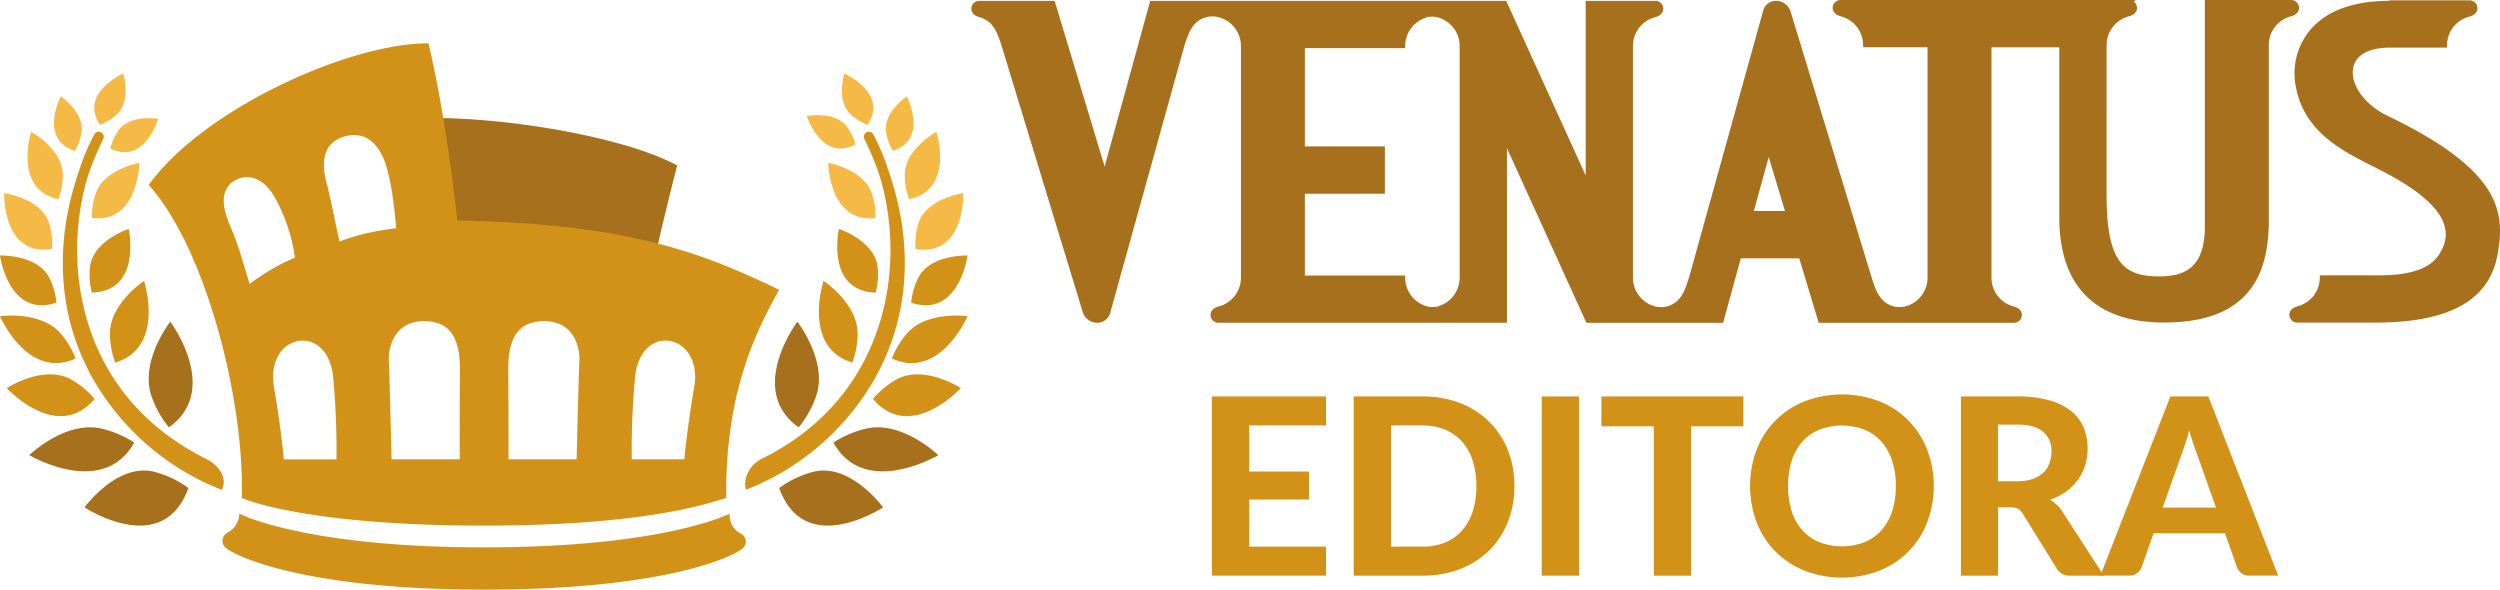 <svg xmlns="http://www.w3.org/2000/svg" width="655.635" height="154.635" viewBox="0 0 655.635 154.635">
  <g id="Grupo_2" data-name="Grupo 2" transform="translate(-118.003 -401.729)">
    <path id="Caminho_46" data-name="Caminho 46" d="M172.25,521.979a67.1,67.1,0,0,1-33.7-28.967c-9.219-16.256-10.458-35.373-3.725-54.683a54.632,54.632,0,0,1,3.978-9.549,1.315,1.315,0,0,1,2.343,1.2,90.5,90.5,0,0,0-3.652,8.62c-4.33,13.295-4.928,31.1,2.622,47.309,5.7,12.234,15.357,21.642,28.267,28.083,3.175,1.584,5.442,4.986,3.869,7.99m137.434,0a67.092,67.092,0,0,0,33.7-28.967c9.219-16.256,10.458-35.373,3.726-54.683a54.835,54.835,0,0,0-3.978-9.549,1.315,1.315,0,0,0-2.343,1.2,90.155,90.155,0,0,1,3.652,8.62c4.33,13.295,4.927,31.1-2.622,47.309-5.7,12.232-15.309,21.731-28.264,28.082-.876.43-4.886,3.139-3.872,7.992" transform="translate(3.913 8.214)" fill="#d19217"/>
    <path id="Caminho_47" data-name="Caminho 47" d="M330.223,485.53c3.107-9.181-4.945-19.479-4.945-19.479s-13.434,17.968.369,27.707a26.859,26.859,0,0,0,4.576-8.228m4.511,12.228c8.227,14.755,27.514,3.295,27.514,3.295s-9.391-9.095-18.848-6.975a26.851,26.851,0,0,0-8.666,3.68M320.52,509.673c6.725,18.668,27.243,5.068,27.243,5.068s-8.473-11.66-18.174-9.351a26.335,26.335,0,0,0-9.069,4.282m-177.812-15.6c-9.457-2.12-18.847,6.975-18.847,6.975s19.286,11.46,27.513-3.295a26.851,26.851,0,0,0-8.666-3.68m13.812,11.313c-9.7-2.31-18.175,9.351-18.175,9.351s20.519,13.6,27.244-5.068a26.335,26.335,0,0,0-9.069-4.282m3.941-11.633c13.8-9.739.367-27.707.367-27.707s-8.051,10.3-4.942,19.479a26.841,26.841,0,0,0,4.575,8.228" transform="translate(1.826 20.045)" fill="#a7701d"/>
    <path id="Caminho_48" data-name="Caminho 48" d="M342.921,474.956c0-7.945-8.944-13.835-8.944-13.835s-5.69,17.474,7.56,21.424a22.052,22.052,0,0,0,1.384-7.589m5.228-17.594c-.875-6.824-10.143-9.866-10.143-9.866s-3.568,16.293,9.641,16.7a18.3,18.3,0,0,0,.5-6.832m3.78,24.116c12.555,5.787,19.828-11.089,19.828-11.089s-10.6-1.486-15.855,4.477a22.012,22.012,0,0,0-3.973,6.612m-4.983,10.615c9.841,11.582,23.036-2.846,23.036-2.846s-9.57-6.226-16.792-2.311a22.13,22.13,0,0,0-6.245,5.157m10.026-25.245c12.544,4.151,14.785-12.378,14.785-12.378s-9.749-.321-12.913,5.788a18.323,18.323,0,0,0-1.872,6.59m-208.749,15.7c13.249-3.951,7.559-21.424,7.559-21.424s-8.941,5.891-8.944,13.835a22.034,22.034,0,0,0,1.385,7.589m-6.111-18.351c13.208-.405,9.641-16.7,9.641-16.7s-9.267,3.042-10.143,9.866a18.3,18.3,0,0,0,.5,6.832m-8.255,10.672C128.6,468.9,118,470.389,118,470.389s7.27,16.875,19.827,11.089a22.013,22.013,0,0,0-3.973-6.612m2.711,12.07c-7.222-3.915-16.793,2.311-16.793,2.311s13.2,14.428,23.036,2.846a22.113,22.113,0,0,0-6.243-5.157m-5.653-26.677C127.751,454.149,118,454.47,118,454.47s2.239,16.529,14.783,12.378a18.324,18.324,0,0,0-1.872-6.59" transform="translate(0 14.263)" fill="#d19217"/>
    <path id="Caminho_49" data-name="Caminho 49" d="M146.681,436.094c9,4.416,12.542-7.785,12.542-7.785s-7.322-1.247-10.392,3.022a14.02,14.02,0,0,0-2.15,4.763m-7.559-4.315c.728-5.207-5.429-9.361-5.429-9.361s-5.867,11.268,3.695,14.292a14.019,14.019,0,0,0,1.734-4.93m9.29-4.646c3.835-3.6,1.651-10.7,1.651-10.7s-11.641,5.089-6.1,13.444a14.014,14.014,0,0,0,4.445-2.748M339.8,430.317c-3.193-4.18-10.475-2.724-10.475-2.724s3.886,12.095,12.76,7.423a14.019,14.019,0,0,0-2.285-4.7m12.049,6.392c9.561-3.023,3.695-14.292,3.695-14.292s-6.157,4.154-5.429,9.361a14.019,14.019,0,0,0,1.734,4.93m-6.579-6.828c5.543-8.355-6.1-13.444-6.1-13.444s-2.185,7.1,1.651,10.7a14.014,14.014,0,0,0,4.445,2.748m10.891,19.494c12.011-2.517,7.152-17.655,7.152-17.655s-8.157,4.425-8.283,11.146a18.18,18.18,0,0,0,1.131,6.508m1.7,13.086c13.059,2.019,12.533-14.654,12.533-14.654s-9.668,1.3-11.777,7.845a18.3,18.3,0,0,0-.755,6.809m-11.5-14.673c-2.257-6.331-11.4-7.934-11.4-7.934s.207,15.9,12.395,14.463a18.182,18.182,0,0,0-1-6.529M141.88,454.316c12.189,1.434,12.4-14.463,12.4-14.463s-9.141,1.6-11.4,7.934a18.216,18.216,0,0,0-1,6.529m-11.262,1.335c-2.109-6.549-11.777-7.845-11.777-7.845s-.527,16.672,12.533,14.654a18.3,18.3,0,0,0-.756-6.809m3.59-12.786c-.126-6.721-8.284-11.146-8.284-11.146s-4.858,15.138,7.154,17.655a18.18,18.18,0,0,0,1.131-6.508" transform="translate(0.26 4.583)" fill="#f5b945"/>
    <path id="Caminho_50" data-name="Caminho 50" d="M209.624,457.748c-4.533-14.456-5.807-24.427-7.308-32.376,19.116-.628,52.246,4.416,67.023,12.405-3.257,12.316-6.045,24.979-6.045,24.979s-8.834-5.008-53.669-5.008" transform="translate(26.275 7.351)" fill="#a7701d"/>
    <path id="Caminho_51" data-name="Caminho 51" d="M295.507,504.431a5.376,5.376,0,0,0,3.043,5.312,2.323,2.323,0,0,1,.471,3.69c-1.988,2.015-19.918,10.926-67.832,10.926s-66-9.071-68.024-11.127a2.412,2.412,0,0,1,.586-3.793,5.664,5.664,0,0,0,3.14-5.008s16.816,8.844,64.212,8.844,64.4-8.844,64.4-8.844" transform="translate(13.862 32.005)" fill="#d19217"/>
    <path id="Caminho_52" data-name="Caminho 52" d="M228.661,456.871c-3.284-29.827-7.571-46.488-7.571-46.488-20.952,0-59,17.261-73.358,37.159,14.441,15.868,25.1,55.142,24.432,82.112,0,0,16.068,7.219,63.387,7.219,44.836,0,60.369-6.464,63.644-7.219-.253-25.724,6.548-41.634,13.885-54.614-20.743-10.056-40.46-17.377-84.419-18.169m-58.856,3.137c-1.682-4.1-3.9-8.889-.961-12.467,1.765-2.147,7.84-4.509,12.213,3.718a45.423,45.423,0,0,1,5.045,15.379s-4.79,1.612-11.9,6.845c-2.033-6.609-2.895-9.823-4.391-13.476m27.173,59.5H183.172c-.5-5.742-1.789-14.477-2.552-18.767-2.521-14.154,13.8-17.48,15.459-3.072a204.63,204.63,0,0,1,.9,21.839m-2.6-72.515c-1.489-5.54-.765-10.194,3.968-11.927,6.044-2.214,9.907,1.817,11.586,7.189s2.3,12.168,2.706,16.63c-9.477,1.127-14.841,3.52-14.841,3.52-1.027-4.491-2.479-11.921-3.418-15.413M229.289,519.5H211.42s-.462-20.329-.723-25.866c-.144-3.036,1.158-10.382,9.218-10.382,7.775,0,9.541,5.761,9.436,13.232-.051,3.695-.062,23.015-.062,23.015m31.4-25.866c-.261,5.536-.724,25.866-.724,25.866H242.1s-.009-19.32-.06-23.015c-.1-7.471,1.659-13.232,9.435-13.232,8.061,0,9.364,7.345,9.219,10.382m30.076,7.1c-.762,4.29-2.054,13.025-2.552,18.767h-13.8a204.465,204.465,0,0,1,.9-21.839c1.657-14.408,17.981-11.082,15.459,3.072" transform="translate(9.265 2.697)" fill="#d19217"/>
    <path id="Caminho_53" data-name="Caminho 53" d="M658.342,405.994c1.693-.45,2.172-1.565,2.057-2.457a2.07,2.07,0,0,0-2.034-1.809H635.708v59.189c0,9.322-3.545,13.3-11.851,13.3-9.229,0-13.916-3.3-13.916-21.331V413.862l.012-.261a7.786,7.786,0,0,1,5.9-7.606c1.293-.345,2.066-1.161,2.067-2.183a2.08,2.08,0,0,0-.8-1.617l.418-.466H540.157a2.068,2.068,0,0,0-2.034,1.809c-.118.892.361,2.007,2.055,2.457a7.787,7.787,0,0,1,5.9,7.606l.022.531h16.885v60.382a7.785,7.785,0,0,1-5.805,7.569,6.907,6.907,0,0,1-2.913.05l-.059-.016c-3.569-.952-4.706-3.812-5.926-7.748l-21.216-69.611a3.969,3.969,0,0,0-3.741-2.8,3.457,3.457,0,0,0-3.446,2.567L500.449,474.45c-1.205,3.889-2.335,6.717-5.9,7.667a6.849,6.849,0,0,1-3.1-.054,7.785,7.785,0,0,1-5.72-7.336V413.644a7.786,7.786,0,0,1,5.879-7.424c1.693-.45,2.173-1.565,2.057-2.457a2.069,2.069,0,0,0-2.034-1.809h-18.3v45.79l-20.7-45.466-.148-.324H359.131l-11.957,43.458-13.116-43.458H314.27a2.067,2.067,0,0,0-2.033,1.809c-.118.892.361,2.007,2.055,2.457,3.572.952,4.707,3.812,5.925,7.748l21.216,69.612a3.973,3.973,0,0,0,3.742,2.8h.056a3.526,3.526,0,0,0,3.391-2.568l19.429-69.927c1.221-3.938,2.356-6.792,5.889-7.667a6.3,6.3,0,0,1,3.246.056,7.781,7.781,0,0,1,5.729,7.417v60.92a7.785,7.785,0,0,1-5.888,7.5c-1.7.453-2.173,1.565-2.057,2.459a2.069,2.069,0,0,0,2.034,1.806H452.68V440.577l20.7,45.482.147.324h35.84l4.652-16.908h15.32l5.1,16.908h51.234a2.069,2.069,0,0,0,2.033-1.807c.117-.893-.362-2.005-2.055-2.458a7.783,7.783,0,0,1-5.9-7.583v-60.4h17.784v44.615c0,18.032,9.5,27.563,27.47,27.563,17.926,0,26.9-8.073,27.421-24.682l.05-.064,0-48.292a7.784,7.784,0,0,1,5.866-7.277M525.594,457.072h-8.161l3.893-14.146Zm-94-51.331.31.5a5.658,5.658,0,0,1,2.579.02,7.79,7.79,0,0,1,5.8,7.547v60.709h0a7.8,7.8,0,0,1-5.765,7.556l.151.533-.286-.5a5.605,5.605,0,0,1-2.6-.022,7.8,7.8,0,0,1-5.787-7.567l-.022-.531H399.685V452.53h20.978v-12.4H399.685V414.357H425.97l.022-.533a7.8,7.8,0,0,1,5.75-7.55ZM712.51,468.284c-2.053,11.826-12.021,17.721-30.469,18.022l-.2.03H659.929a2.07,2.07,0,0,1-2.034-1.809c-.117-.892.363-2.007,2.057-2.457a7.789,7.789,0,0,0,5.9-7.606l.021-.531H682.1c3.067-.068,11.187-.251,14.6-4.858,1.939-2.619,2.583-5.149,1.971-7.74-1.152-4.885-6.772-9.832-17.179-15.126L680,445.456c-8.867-4.47-18.916-9.534-20.641-22.291a17.751,17.751,0,0,1,4.108-13.742c4.246-4.883,11.093-7.4,20.355-7.47l.4-.14h20.917a2.068,2.068,0,0,1,2.033,1.809c.118.892-.362,2.005-2.055,2.457a7.792,7.792,0,0,0-5.9,7.606l-.021.531H684.219c-5.34,0-8.826,1.864-9.566,5.113-.99,4.347,2.854,9.832,8.943,12.757,30,14.417,30.8,25.35,28.914,36.2" transform="translate(60.525 0)" fill="#a7701d"/>
    <path id="Caminho_54" data-name="Caminho 54" d="M370.1,488.6v12.083h15.678v7.352H370.1V520.38h20.148v7.611h-29.93v-47h29.93V488.6Z" transform="translate(75.514 24.701)" fill="#d19217"/>
    <path id="Caminho_55" data-name="Caminho 55" d="M430.811,504.475a25.241,25.241,0,0,1-1.733,9.475,21.534,21.534,0,0,1-4.891,7.434,22.385,22.385,0,0,1-7.6,4.86,26.678,26.678,0,0,1-9.848,1.748H388.669v-47h18.074a26.622,26.622,0,0,1,9.848,1.75,22.241,22.241,0,0,1,7.6,4.874,21.755,21.755,0,0,1,4.891,7.433,25.036,25.036,0,0,1,1.733,9.427m-9.976,0a21.144,21.144,0,0,0-.972-6.639,13.98,13.98,0,0,0-2.786-4.988,12.17,12.17,0,0,0-4.422-3.143,15.084,15.084,0,0,0-5.912-1.1h-8.292v31.777h8.292a15.253,15.253,0,0,0,5.912-1.085,11.912,11.912,0,0,0,4.422-3.143,14.156,14.156,0,0,0,2.786-5,21.259,21.259,0,0,0,.972-6.674" transform="translate(84.349 24.701)" fill="#d19217"/>
    <rect id="Retângulo_26" data-name="Retângulo 26" width="9.782" height="47.001" transform="translate(522.319 505.692)" fill="#d19217"/>
    <path id="Caminho_56" data-name="Caminho 56" d="M475.429,488.83H461.693v39.162h-9.751V488.83H438.208v-7.84h37.22Z" transform="translate(99.787 24.701)" fill="#d19217"/>
    <path id="Caminho_57" data-name="Caminho 57" d="M516.086,504.6a25.872,25.872,0,0,1-1.733,9.557A22.08,22.08,0,0,1,501.866,526.8a27.41,27.41,0,0,1-19.693,0,22.787,22.787,0,0,1-7.613-5.037,22.269,22.269,0,0,1-4.908-7.613,27.152,27.152,0,0,1,0-19.095,22.285,22.285,0,0,1,4.908-7.6,22.768,22.768,0,0,1,7.613-5.038,27.39,27.39,0,0,1,19.693,0,22.166,22.166,0,0,1,12.488,12.665,25.653,25.653,0,0,1,1.733,9.507m-9.945,0a21.032,21.032,0,0,0-.971-6.624,14.044,14.044,0,0,0-2.8-4.989,12.081,12.081,0,0,0-4.437-3.141,16.7,16.7,0,0,0-11.84,0,12.068,12.068,0,0,0-4.454,3.141,14.079,14.079,0,0,0-2.8,4.989,23.138,23.138,0,0,0,0,13.28,13.9,13.9,0,0,0,2.8,4.972,12.14,12.14,0,0,0,4.454,3.127,16.7,16.7,0,0,0,11.84,0,12.153,12.153,0,0,0,4.437-3.127,13.865,13.865,0,0,0,2.8-4.972,21.139,21.139,0,0,0,.971-6.657" transform="translate(109.046 24.577)" fill="#d19217"/>
    <path id="Caminho_58" data-name="Caminho 58" d="M547.552,527.992h-8.777a3.816,3.816,0,0,1-3.564-1.878l-8.94-14.415a3.79,3.79,0,0,0-1.215-1.23,3.961,3.961,0,0,0-1.96-.39h-3.3v17.913h-9.718v-47h14.772a30.3,30.3,0,0,1,8.422,1.022A16.175,16.175,0,0,1,539,484.846a10.865,10.865,0,0,1,3.271,4.324,14.327,14.327,0,0,1,1.036,5.522,14.536,14.536,0,0,1-.664,4.423,13.029,13.029,0,0,1-1.928,3.806,13.859,13.859,0,0,1-3.109,3.044A16.054,16.054,0,0,1,533.4,508.1a9.437,9.437,0,0,1,1.75,1.246,8.646,8.646,0,0,1,1.459,1.734Zm-22.771-24.748a12.407,12.407,0,0,0,4.082-.6,7.7,7.7,0,0,0,2.819-1.653,6.439,6.439,0,0,0,1.619-2.478,9.016,9.016,0,0,0,.519-3.11,6.372,6.372,0,0,0-2.221-5.184q-2.219-1.845-6.752-1.845h-5.054v14.867Z" transform="translate(122.183 24.701)" fill="#d19217"/>
    <path id="Caminho_59" data-name="Caminho 59" d="M584.6,527.991h-7.547a3.309,3.309,0,0,1-2.057-.6,3.6,3.6,0,0,1-1.182-1.537l-3.175-8.973H551.917l-3.174,8.973a3.709,3.709,0,0,1-1.133,1.474,3.118,3.118,0,0,1-2.041.662h-7.611l18.367-47h9.943Zm-16.326-17.847-5.085-14.382q-.452-1.133-.955-2.656t-.956-3.3q-.452,1.814-.955,3.353t-.956,2.672l-5.054,14.318Z" transform="translate(130.872 24.7)" fill="#d19217"/>
  </g>
</svg>
